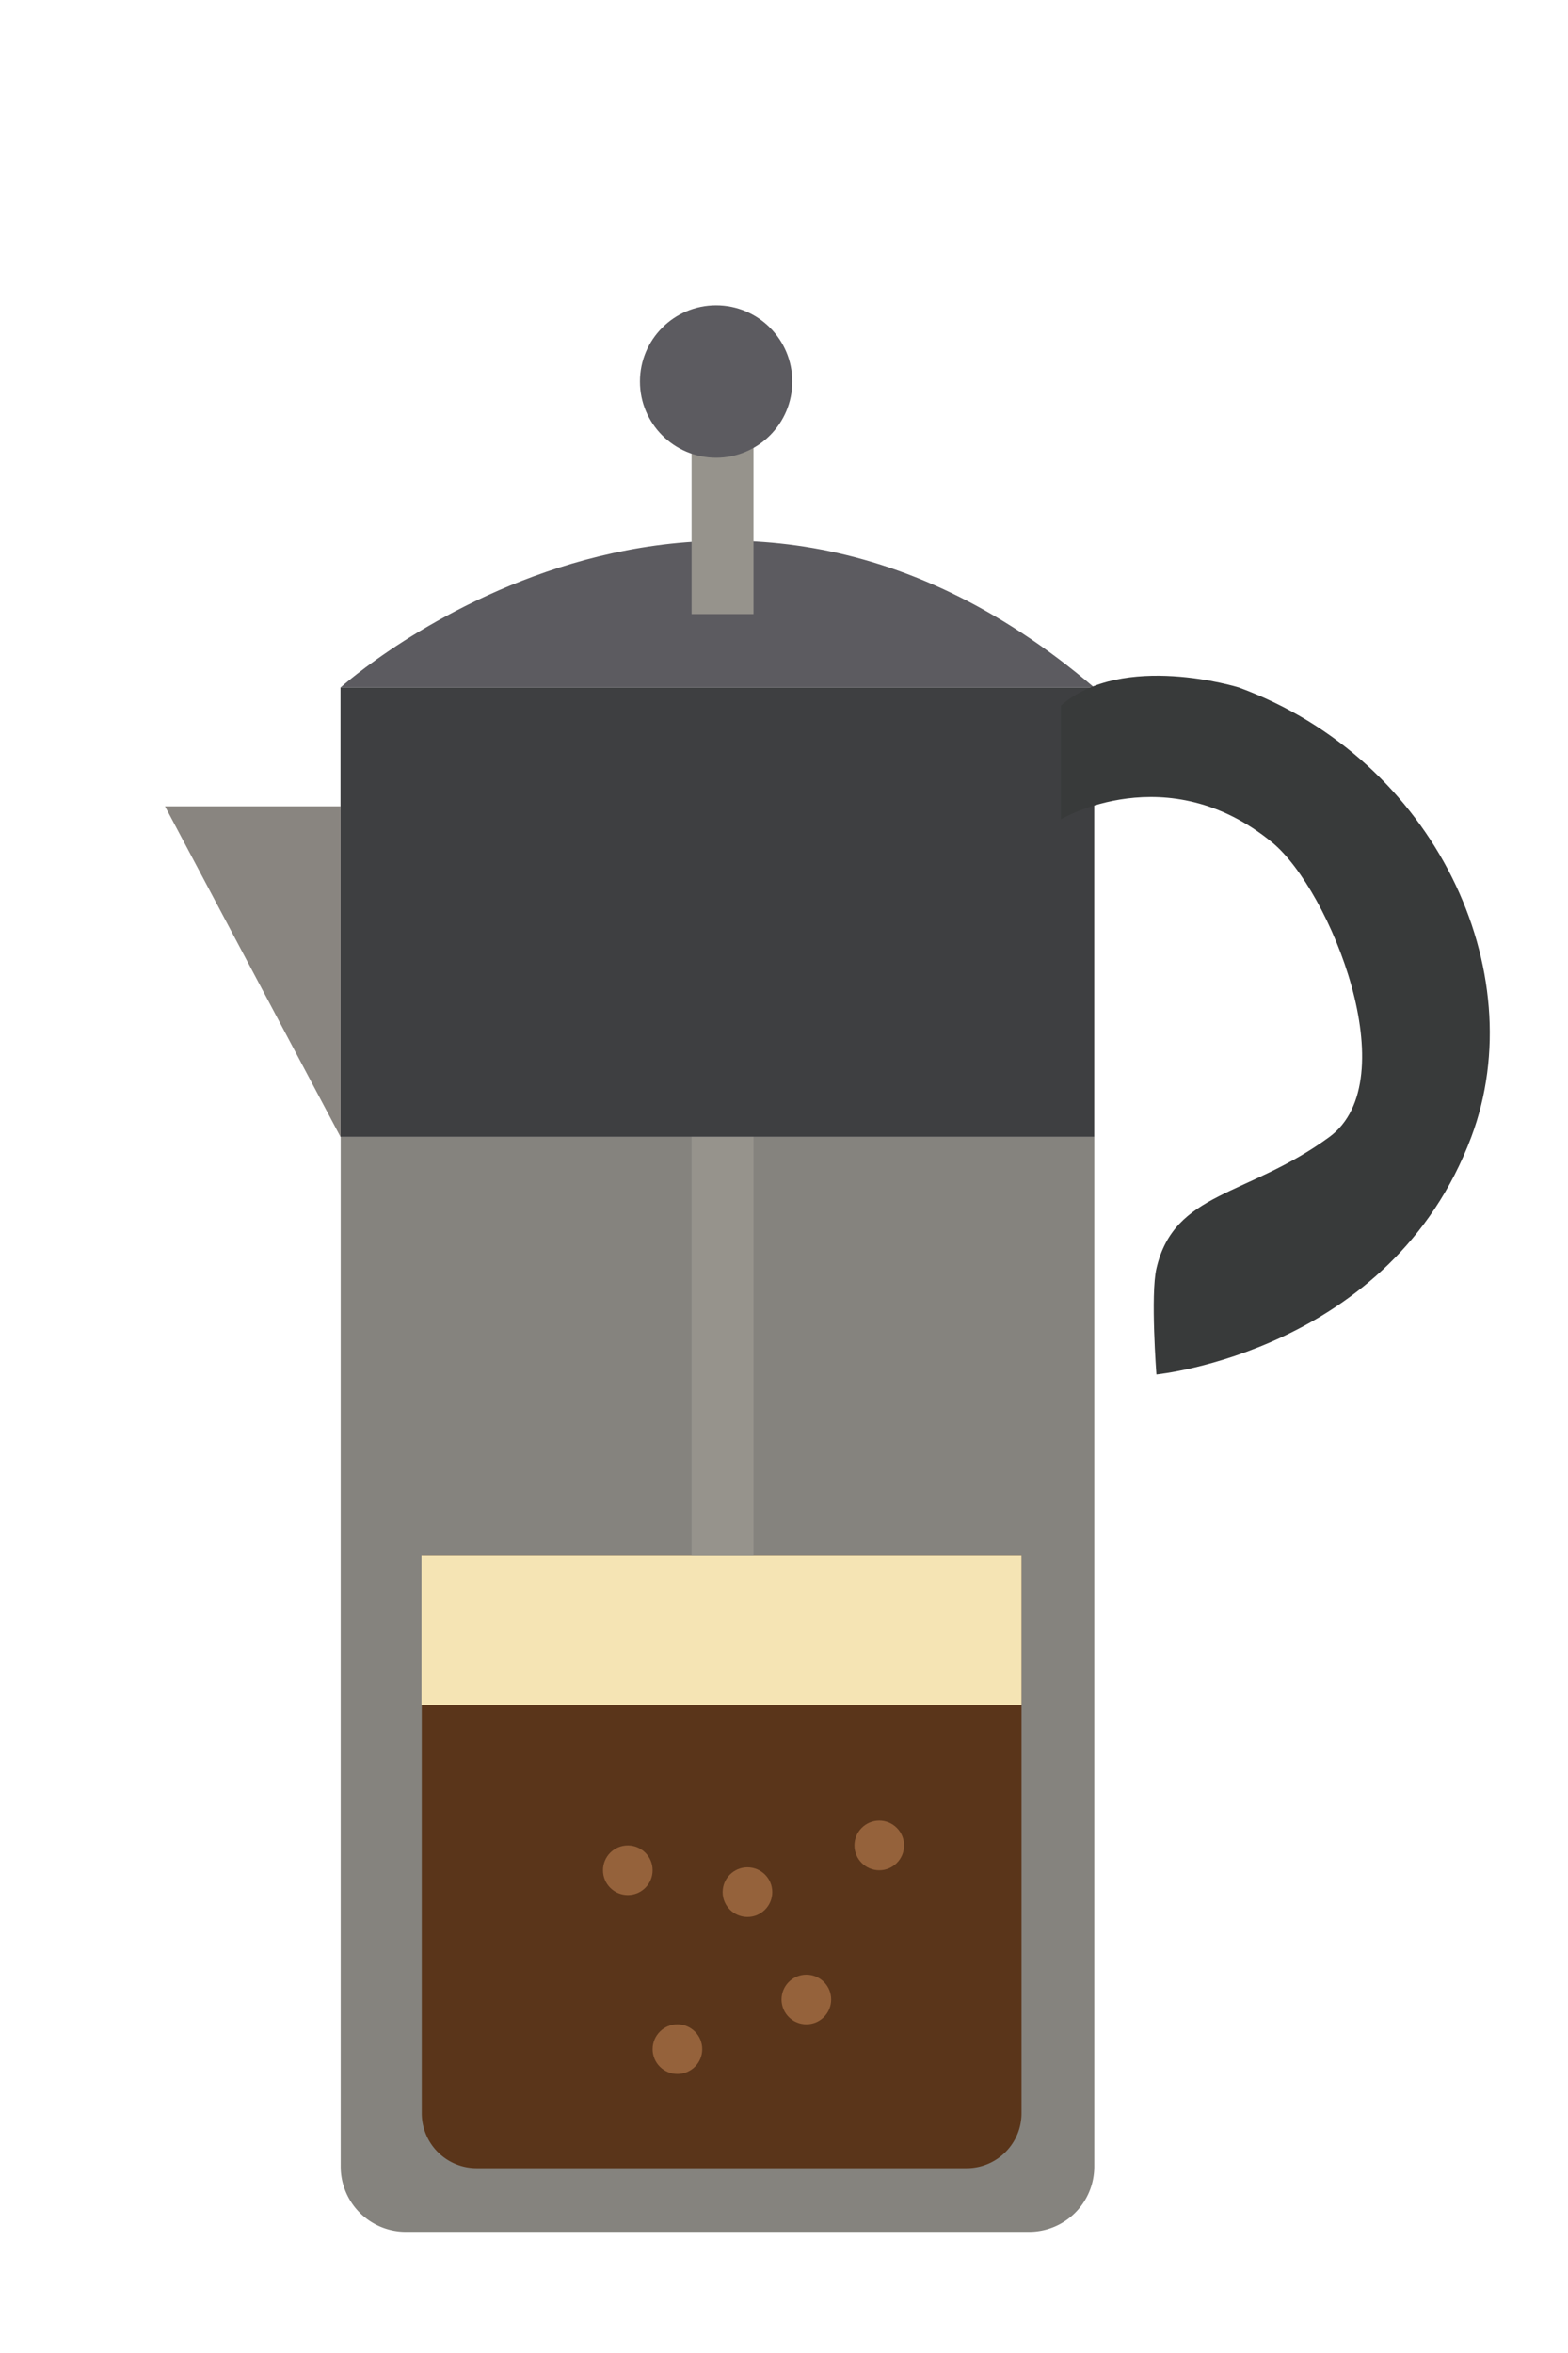 <svg id="Layer_1" data-name="Layer 1" xmlns="http://www.w3.org/2000/svg" viewBox="0 0 400 600"><defs><style>.cls-1{fill:#3e3f41;}.cls-2{fill:#898580;}.cls-3{fill:#85837e;}.cls-4{fill:#5c5b60;}.cls-5{fill:#96938c;}.cls-6{fill:#383a3a;}.cls-7{fill:#5a351a;}.cls-8{fill:#f5e4b4;}.cls-9{fill:#95623b;}</style></defs><title>Artboard 5</title><rect class="cls-1" x="86.86" y="175.32" width="192.28" height="114.58"/><polyline class="cls-2" points="86.86 205.61 42.09 205.61 86.86 289.9"/><path class="cls-3" d="M86.86,289.9H279.15a0,0,0,0,1,0,0V552.48a16.62,16.62,0,0,1-16.62,16.62h-159a16.62,16.62,0,0,1-16.62-16.62V289.9A0,0,0,0,1,86.86,289.9Z"/><path class="cls-4" d="M86.86,175.32s93.51-84.29,192.28,0Z"/><rect class="cls-5" x="176.42" y="102.89" width="15.8" height="53.7"/><circle class="cls-4" cx="182.68" cy="97.29" r="19.43"/><path class="cls-6" d="M295,323.48c-1.53,6.57,0,27,0,27s59.81-5.85,80.34-60.58c15.8-42.14-9.22-96.14-59.27-114.58,0,0-29.63-9.22-45.44,4.61v29s27.11-16.15,53.95,5.93c14.76,12.15,34.29,60.58,14.54,75.07C318.14,305.25,299.56,303.73,295,323.48Z"/><path class="cls-7" d="M107.52,396.58H260.59a0,0,0,0,1,0,0V538.87a14,14,0,0,1-14,14h-125a14,14,0,0,1-14-14V396.58A0,0,0,0,1,107.52,396.58Z"/><rect class="cls-8" x="107.52" y="396.58" width="153.07" height="38.19"/><rect class="cls-5" x="176.42" y="289.9" width="15.8" height="106.68"/><circle class="cls-9" cx="160.15" cy="476.9" r="6.33"/><circle class="cls-9" cx="190.68" cy="482.49" r="6.33" transform="translate(-308.34 624.38) rotate(-84.31)"/><circle class="cls-9" cx="224.3" cy="470.57" r="6.33"/><circle class="cls-9" cx="205.7" cy="509.85" r="6.33"/><circle class="cls-9" cx="172.81" cy="522.52" r="6.33"/></svg>